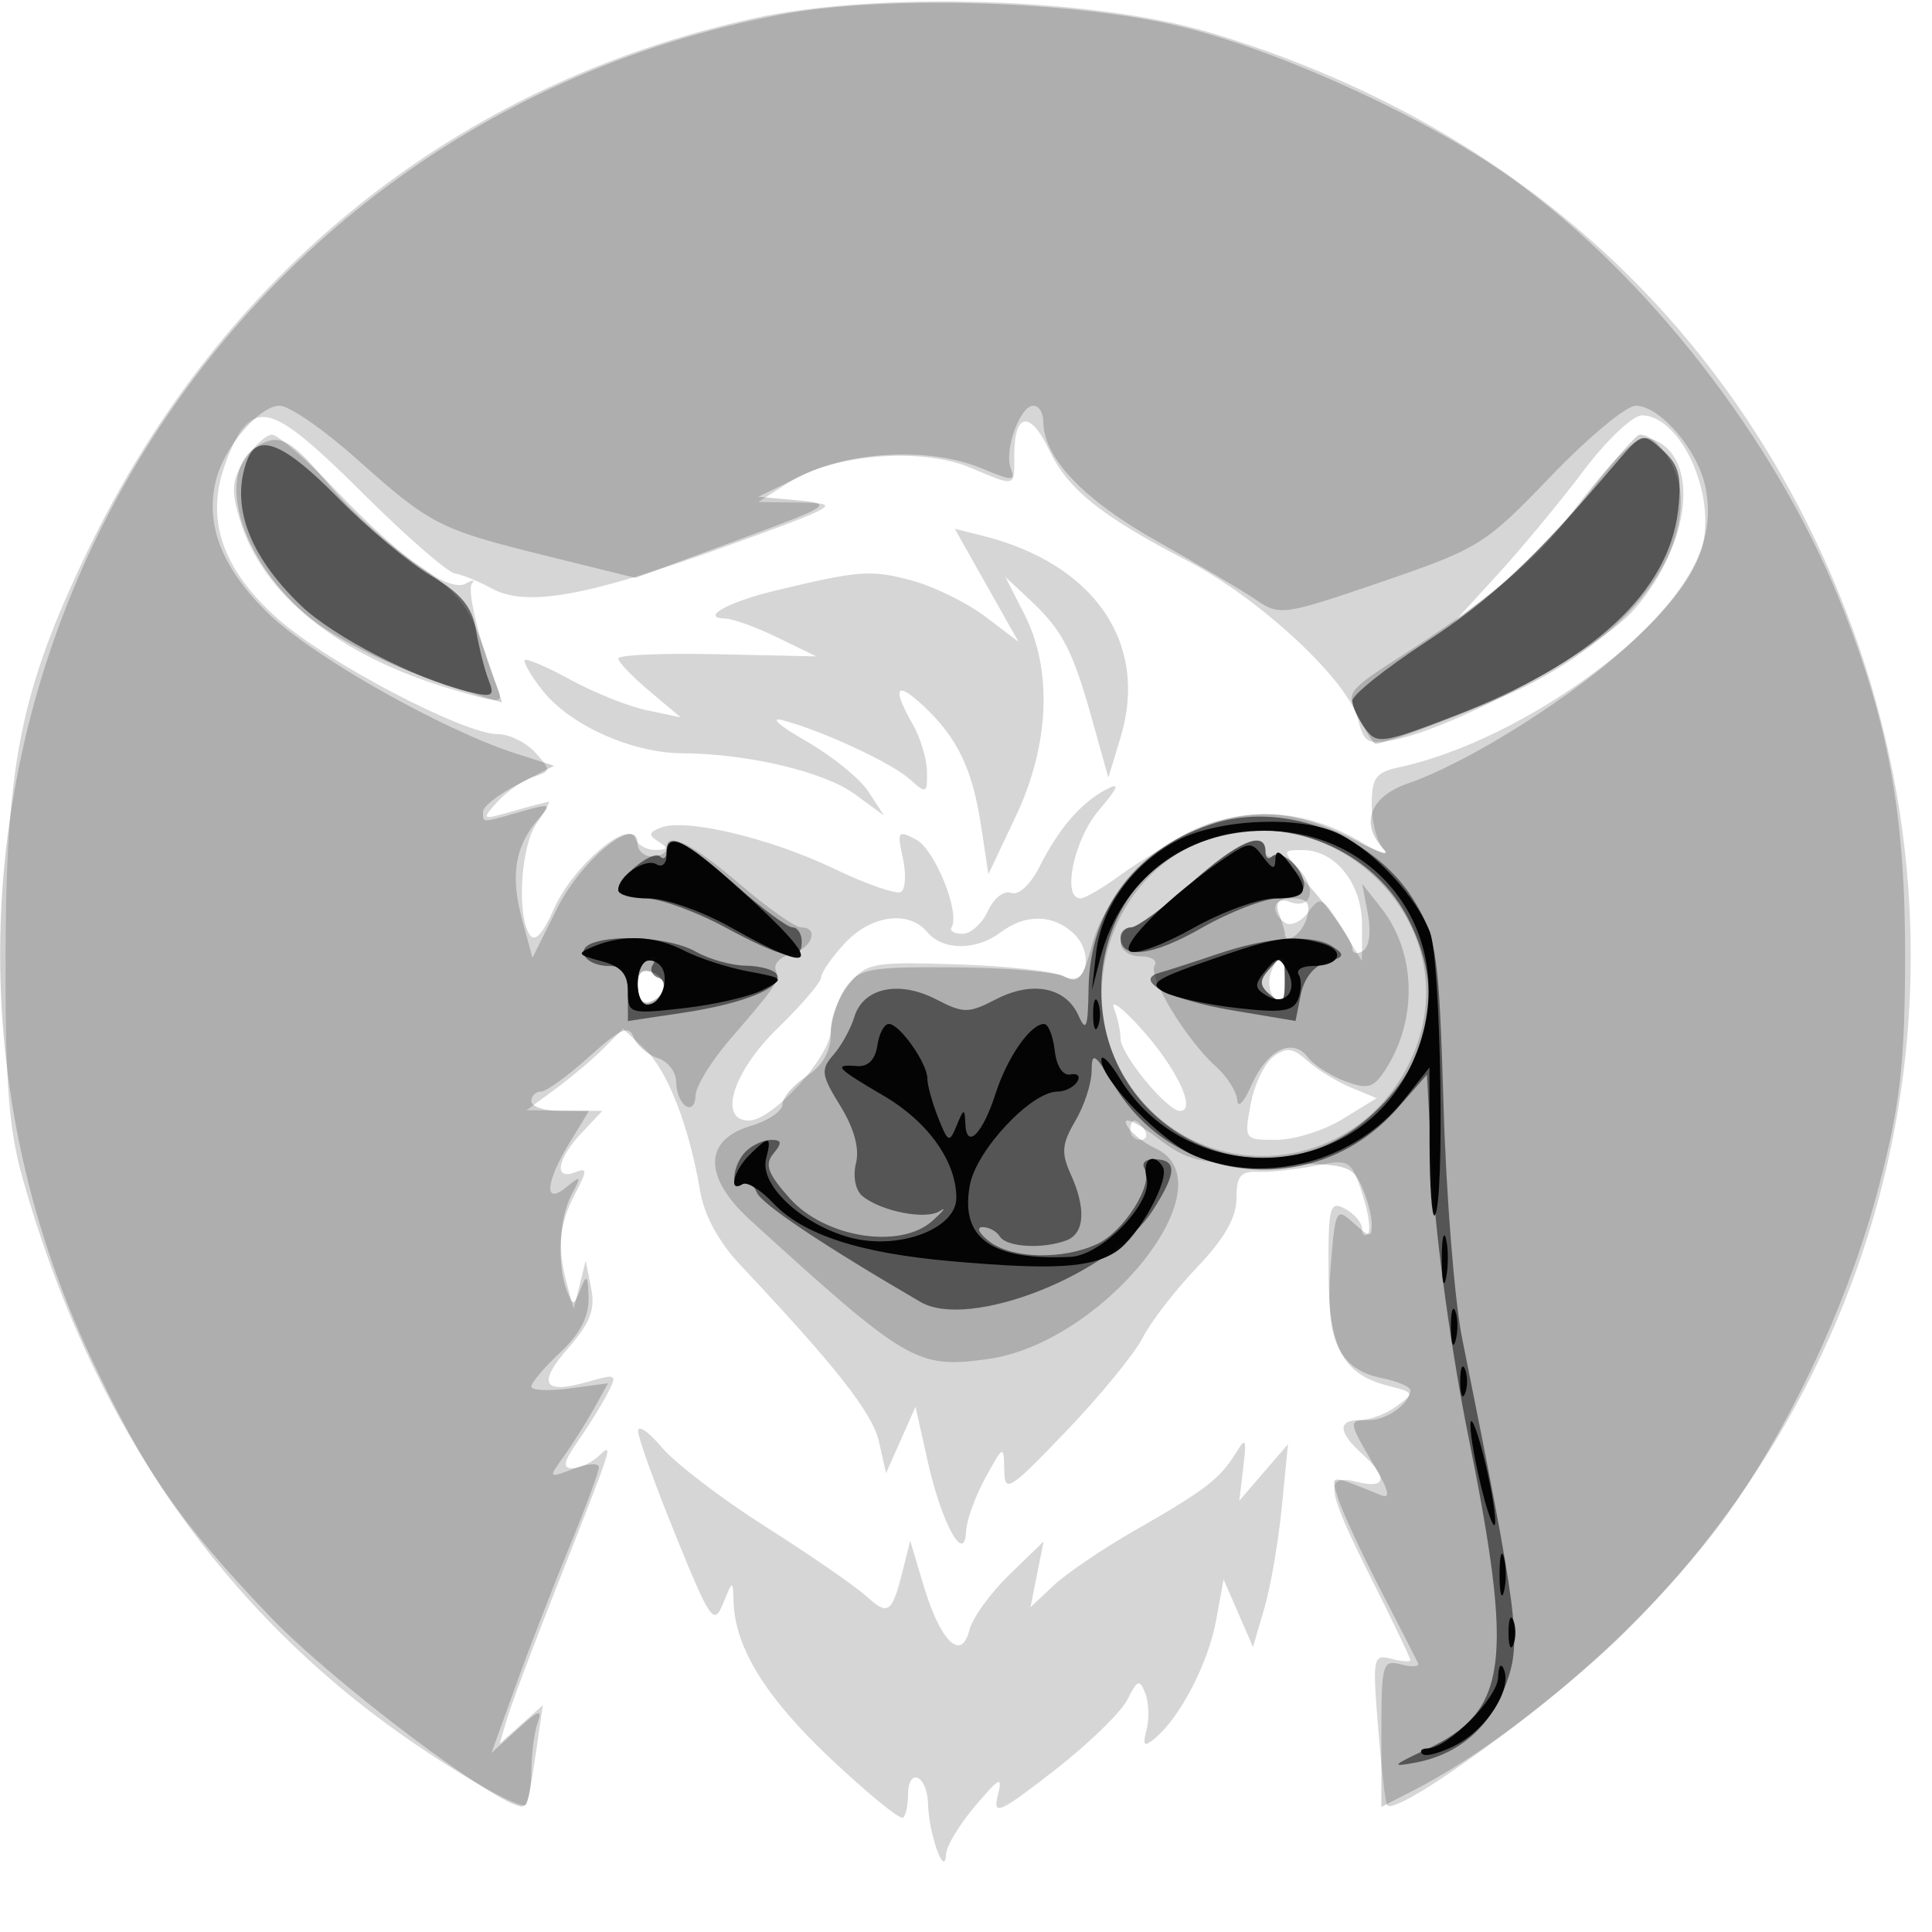 <svg xmlns="http://www.w3.org/2000/svg" width="200" height="200" fill="#000000"><path fill-opacity=".161" fill-rule="evenodd" d="M78 1.901C47.203 8.702 22.838 28.228 8.983 57.21 2.17 71.462.647 78.944.578 98.5.53 112.073.886 116.81 2.347 122 9.119 146.061 21.812 165.087 40 178.439c6.302 4.626 13.909 9.032 14.469 8.381.151-.176.601-2.567 1.001-5.313l.726-4.994-2.231 1.994-2.231 1.993.727-2.5c.4-1.375 2.682-7.45 5.071-13.5 6.077-15.39 6.032-15.25 4.415-13.75-.741.688-1.963 1.25-2.715 1.25-1.022 0-.881-.695.558-2.75 1.06-1.512 2.439-3.731 3.066-4.929 1.09-2.087 1.005-2.142-2.001-1.279-4.642 1.331-5.282.208-2.008-3.521 2.261-2.574 2.788-3.958 2.349-6.17l-.565-2.851-.622 2.5-.622 2.5-.68-2.5c-1.04-3.824-.836-6.23.794-9.355 1.321-2.532 1.32-2.79-.006-2.282-2.195.843-1.821-1.387.679-4.049L62.349 115l-3.925-.032-3.924-.031 3-2.208c1.65-1.214 3.9-3.112 5-4.218l2-2.011 2.267 2.12c2.34 2.19 4.598 8.008 5.721 14.739.401 2.407 1.931 5.228 4.067 7.5 10.044 10.68 13.76 15.41 14.429 18.366l.741 3.275 1.525-3.434 1.524-3.434 1.281 5.722c1.429 6.388 3.824 10.714 3.955 7.146.041-1.1.936-3.575 1.99-5.5 1.87-3.415 1.917-3.436 1.958-.847.039 2.465.492 2.183 6.418-4 3.507-3.659 7.064-8.003 7.904-9.653.841-1.65 3.372-4.931 5.625-7.292 2.833-2.97 4.095-5.171 4.095-7.144 0-2.32.42-2.834 2.25-2.756 1.237.054 3.898-.232 5.913-.634 3.542-.708 3.702-.613 4.85 2.864.652 1.978.916 3.866.587 4.196s-.6.09-.6-.532-.787-1.553-1.75-2.068c-1.594-.853-1.748-.282-1.724 6.389.029 8.089 1.427 10.746 6.296 11.969 2.579.647 2.605.722.736 2.089-1.067.781-2.754 1.419-3.749 1.419-2.361 0-2.293 1.252.191 3.5 2.721 2.462 2.514 3.667-.5 2.911-3.474-.872-3.251.633 1.5 10.089 2.2 4.379 4 8.136 4 8.348s-.89.152-1.979-.132c-1.882-.492-1.949-.145-1.36 7.133.34 4.208.763 7.821.94 8.029 1.012 1.189 17.175-10.568 24.529-17.842C199.12 138.384 206.572 92.935 186.991 54c-12.471-24.797-33.719-42.229-61.707-50.624C113.246-.235 90.836-.934 78 1.901M25.08 44.403c-.64.772-1.589 2.884-2.108 4.695-1.513 5.274.378 10.155 5.799 14.967C33.85 68.575 48.017 76 51.542 76c1.181 0 2.926.859 3.876 1.909 1.643 1.816 1.632 1.94-.213 2.526-1.068.339-2.731 1.489-3.697 2.556-1.716 1.896-1.678 1.918 1.611.975C54.971 83.435 56.628 83 56.8 83s-.387 1-1.243 2.223c-1.636 2.335-2.085 9.397-.734 11.526.536.843 1.363-.043 2.547-2.726 1.896-4.299 7.706-9.295 8.397-7.222.22.659 1.15 1.192 2.066 1.184 1.295-.012 1.369-.204.333-.861-1.073-.68-1.022-.965.26-1.457 2.569-.986 11.305 1.09 17.895 4.253 3.36 1.613 6.488 2.698 6.952 2.411s.548-1.868.187-3.514c-.611-2.781-.512-2.915 1.397-1.893 1.931 1.033 4.567 7.582 3.649 9.065-.23.373.281.678 1.135.678.855 0 2.04-1.068 2.634-2.372.603-1.322 1.663-2.149 2.395-1.868.771.296 1.988-.826 2.943-2.711 2.006-3.963 4.249-6.572 6.841-7.959 1.543-.826 1.381-.35-.738 2.169-2.571 3.056-3.807 9.074-1.864 9.074.469 0 2.381-1.124 4.25-2.497s5.38-3.45 7.802-4.615c5.27-2.534 11.367-2.078 16.976 1.271 1.991 1.188 3.058 1.549 2.37.801S142 85.124 142 83.319c0-2.77.428-3.373 2.75-3.869 13.123-2.808 29.962-15.262 31.581-23.356C177.444 50.529 173.784 43 169.965 43c-.949 0-3.673 2.588-6.054 5.75-2.38 3.163-6.372 7.983-8.87 10.713l-4.541 4.962 4.316-3.349c2.374-1.842 5.524-4.926 7-6.853 5.84-7.626 7.681-9.353 9.3-8.732 4.878 1.872 3.953 10.732-1.825 17.482-3.589 4.193-18.462 12.315-24.908 13.602-2.777.554-3.191.327-3.797-2.089-1.004-4-10.153-12.525-17.586-16.386-9.071-4.712-12.451-7.424-14.417-11.567-1.931-4.068-3.583-3.825-3.583.526 0 3.452.277 3.373-4.625 1.324-5.024-2.099-14.155-1.361-18.631 1.506L78.5 51.966l4.5.071c4.217.066 3.715.354-8 4.578-14.239 5.135-20.529 6.259-24.091 4.304-1.325-.728-3.045-1.428-3.823-1.557-.778-.128-5.063-3.862-9.521-8.298-8.138-8.095-10.326-9.262-12.485-6.661m.298 3.142c-1.385 2.115-1.478 3.173-.551 6.25 2.351 7.803 10.287 14.14 22.02 17.585 5.023 1.475 5.306 1.465 4.656-.155-1.848-4.605-3.209-10.194-2.639-10.832.35-.393.07-.388-.621.01-1.727.994-6.67-2.532-13.355-9.529C31.801 47.643 28.774 45 28.161 45s-1.865 1.145-2.783 2.545m76.759 13.043 3.299 5.846-3.468-2.625c-1.907-1.443-5.364-3.129-7.681-3.745-4.159-1.107-5.444-1.004-14.287 1.14-4.664 1.131-7.548 2.775-4.95 2.822.797.015 3.25.903 5.45 1.974l4 1.948-10.251-.224c-5.638-.123-10.251.073-10.25.437s1.455 1.885 3.233 3.38l3.231 2.72-3.481-.729c-1.915-.401-5.463-1.817-7.884-3.145s-4.565-2.253-4.764-2.054.621 1.612 1.823 3.14c2.823 3.588 9.243 6.477 14.457 6.505 6.801.036 14.701 1.91 17.886 4.241l3 2.196-1.594-2.457c-.876-1.352-3.801-3.72-6.5-5.263S79.625 74.189 81 74.552c4.17 1.104 11.318 4.426 13.213 6.141 1.669 1.51 1.785 1.458 1.752-.788-.02-1.323-.679-3.53-1.465-4.905-2.197-3.843-1.767-4.598 1.095-1.924 3.519 3.288 5.07 6.52 5.968 12.437l.757 4.987 2.837-6c3.498-7.398 3.824-15.153.879-20.929l-1.963-3.851 2.555 2.39c3.355 3.138 4.417 5.184 6.432 12.39l1.677 6 1.261-4.154c2.962-9.758-2.685-17.995-14.329-20.898l-2.831-.706zm32.306 29.349c1.938 2.142 1.324 4.294-.975 3.412-1.679-.644-2.015 1.195-.401 2.192.586.363 1.661-.154 2.388-1.149 1.228-1.679 1.471-1.563 3.43 1.65l2.108 3.458.003-3.75c.005-4.273-2.755-7.75-6.151-7.75-2.068 0-2.084.078-.402 1.937m-46.991 7.709C86.104 99.101 85 100.693 85 101.183c0 .491-2.025 2.86-4.5 5.265-4.642 4.512-6.207 9.552-2.967 9.552 2.451 0 8.467-6.647 8.467-9.356 0-1.332.854-3.477 1.898-4.766 1.781-2.199 2.472-2.326 11.181-2.049 5.106.162 10.052.706 10.992 1.209 2.439 1.305 3.264-2.425.992-4.481-2.139-1.935-4.966-1.945-7.504-.025-2.501 1.892-5.975 1.877-7.559-.032-1.917-2.31-5.831-1.785-8.548 1.146m44.122 3.021c-.352.917-.175 2.132.393 2.7.711.711 1.033.19 1.033-1.667 0-3.085-.499-3.447-1.426-1.033M66 102.115c0 1.139.528 1.876 1.188 1.656 1.851-.617 2.061-2.461.354-3.116-1.081-.415-1.542.022-1.542 1.46m49.312 2.256c.378.986.688 2.396.688 3.134 0 1.645 4.805 7.495 6.156 7.495 1.743 0-.317-4.384-3.977-8.461-1.955-2.178-3.245-3.154-2.867-2.168m16.521 5.005c-.917.673-1.98 2.888-2.361 4.924-.689 3.671-.668 3.7 2.667 3.696 1.848-.002 4.936-.973 6.861-2.158l3.5-2.154-2.659-1.105c-1.463-.608-3.488-1.852-4.5-2.766-1.49-1.344-2.159-1.427-3.508-.437M117 117c0 .55.477 1 1.059 1s.781-.45.441-1-.816-1-1.059-1-.441.45-.441 1m-50.949 31.173c.028.73 1.79 5.602 3.915 10.827 3.571 8.779 3.942 9.31 4.886 7 1.005-2.461 1.022-2.465 1.085-.218.132 4.769 3.331 9.942 10.079 16.301 3.842 3.62 7.21 6.358 7.485 6.083.274-.275.499-1.324.499-2.333 0-2.974 1.993-2.092 2.07.917.08 3.106 1.743 7.768 1.86 5.212.038-.846 1.393-3.096 3.01-5 2.577-3.034 2.867-3.166 2.346-1.068-.524 2.111.164 1.806 5.81-2.576 3.522-2.734 6.944-6.046 7.603-7.359 1.048-2.087 1.283-2.17 1.863-.658.365.951.423 2.648.129 3.771-.436 1.667-.275 1.827.876.873 2.584-2.145 5.506-7.765 6.307-12.129l.791-4.316 1.523 3.5 1.522 3.5 1.171-4c.644-2.2 1.46-6.925 1.812-10.5l.642-6.5-2.521 2.93-2.52 2.93.406-3.43c.364-3.061.275-3.215-.824-1.43-1.603 2.604-3.141 3.777-10.376 7.915-3.3 1.887-7.086 4.452-8.413 5.699l-2.413 2.268.68-3.404.681-3.405-3.557 3.449c-1.957 1.896-3.817 4.479-4.133 5.74-.828 3.3-3.005 1.17-4.739-4.64l-1.38-4.622-.751 3c-1.139 4.549-1.509 4.81-3.83 2.713-1.18-1.065-5.85-4.288-10.378-7.16-4.528-2.873-9.365-6.57-10.75-8.215s-2.494-2.394-2.466-1.665"/><path fill-opacity=".191" fill-rule="evenodd" d="M80.849 1.502C17.2 13.535-18.072 82.311 9.474 140.678c5.5 11.655 9.092 16.843 18.423 26.61C34.494 174.193 51.496 187 54.066 187c.513 0 .934-1.538.934-3.418s.297-4.243.66-5.25c.524-1.453.097-1.318-2.062.651l-2.723 2.483 2.538-7.036c1.396-3.87 3.899-10.336 5.562-14.37 1.664-4.035 3.025-7.712 3.025-8.173s-1.189-.386-2.641.167c-2.604.99-2.619.972-1.005-1.275.9-1.253 2.302-3.472 3.116-4.93l1.479-2.652-3.974.533c-2.186.293-3.975.205-3.975-.197s1.35-1.992 3-3.533c2.037-1.903 2.977-3.717 2.93-5.651-.058-2.347-.204-2.509-.825-.922-.701 1.788-.804 1.8-1.43.168-1.038-2.705-.802-7.488.489-9.911 1.052-1.974 1.004-2.052-.5-.812-2.4 1.98-2.231-.43.325-4.622l1.982-3.25h-2.986c-1.642 0-2.985-.45-2.985-1s.449-1 .997-1c.549 0 2.794-1.623 4.99-3.607 3.232-2.92 4.108-3.309 4.596-2.039.331.864 1.46 1.842 2.509 2.175 1.05.333 1.908 1.449 1.908 2.479s.45 2.152 1 2.492 1-.141 1-1.07c0-.928 1.598-3.542 3.55-5.809 4.983-5.785 5.146-6.034 4.735-7.265-.202-.606.552-1.342 1.674-1.635 2.115-.553 2.872-2.721.95-2.721-.599 0-3.46-2.025-6.357-4.5C71.549 87.226 69 85.989 69 87.833c0 .459-.675.834-1.5.834s-1.5-.612-1.5-1.359c0-3.05-5.792 1.633-8.337 6.742l-2.544 5.105-1.111-4.127c-1.192-4.427-.672-7.502 1.734-10.244 1.402-1.596 1.272-1.649-1.861-.75-4.104 1.177-3.881 1.178-3.881-.01 0-.537 1.655-1.826 3.679-2.864l3.679-1.887-3.929-1.26c-7.691-2.467-21.24-10.151-25.766-14.613-4.734-4.668-6.452-9.122-5.295-13.731.86-3.426 4.5-7.669 6.578-7.669.991 0 4.557 2.458 7.924 5.463 7.735 6.902 8.548 7.318 19.694 10.078l9.208 2.28 10.364-3.83c10.005-3.697 10.226-3.843 6.364-4.198l-4-.369 4.5-2.19c5.347-2.603 13.414-2.924 18.636-.742 3.174 1.326 3.508 1.325 2.996-.008-.715-1.864.955-6.484 2.343-6.484.564 0 1.025.734 1.025 1.632 0 3.724 4.133 8.086 11.706 12.352 4.287 2.415 8.932 5.166 10.322 6.114 2.447 1.667 2.866 1.607 13-1.867 10.108-3.465 10.716-3.845 17.497-10.91 3.863-4.027 7.822-7.321 8.797-7.321 2.552 0 6.529 4.691 7.255 8.557.975 5.2-1.166 9.748-7.367 15.646-5.924 5.636-16.956 12.641-23.46 14.898-3.969 1.377-5.004 4.193-2.5 6.801.688.717-.542.357-2.732-.798-5.502-2.902-9.451-3.469-14.573-2.089-5.654 1.522-11.39 7.21-12.891 12.784-.952 3.535-1.418 4.077-2.846 3.312-.94-.503-6.083-.941-11.429-.974-8.894-.054-9.85.126-11.25 2.124-.841 1.201-1.529 3.382-1.529 4.846 0 1.737-.869 3.233-2.5 4.301-1.375.901-2.5 2.21-2.5 2.908 0 .699-1.463 1.701-3.25 2.227-4.949 1.457-4.972 5.316-.06 9.788 16.214 14.758 17.218 15.347 24.471 14.374 12.11-1.624 25.333-18.244 17.394-21.862-1.345-.613-2.687-1.745-2.983-2.517s1.11-.148 3.124 1.386c3.336 2.539 4.399 2.785 11.921 2.754 7.696-.032 8.331.124 9.321 2.297.584 1.282 1.062 3.055 1.062 3.939 0 1.445-.19 1.436-1.877-.09-1.813-1.641-1.893-1.486-2.381 4.595-.595 7.425.858 10.563 5.303 11.452 1.625.325 2.955.895 2.955 1.266 0 1.304-2.419 3.075-4.2 3.075-2.268 0-2.259.108.409 4.63 1.563 2.649 1.783 3.572.75 3.153-5.429-2.2-5.23-2.214-4.443.316.41 1.32 2.371 5.551 4.357 9.401s3.752 7.302 3.926 7.671c.173.37-.61.43-1.742.134-1.944-.509-2.057-.117-2.057 7.104v7.642l3.25-1.67c11.639-5.981 26.028-18.888 33.64-30.175 6.38-9.461 11.807-21.54 14.693-32.706 2.114-8.176 2.594-12.371 2.632-23 .055-15.102-1.697-24.764-6.772-37.35-6.737-16.709-19.975-33.713-34.091-43.791C148.027 12.416 133.317 5.614 123 2.936 112.053.096 91.913-.589 80.849 1.502M26.801 46.091c-4.931 2.76-1.617 12.824 6.079 18.464 2.541 1.862 7.883 4.492 11.87 5.846s7.235 2.38 7.217 2.28c-.018-.099-.859-2.576-1.87-5.503-1.525-4.415-2.702-5.904-6.905-8.734-2.786-1.877-6.75-5.427-8.809-7.89-4.232-5.063-5.342-5.716-7.582-4.463m137.739 4.857c-5.048 6.56-9.919 10.819-19.163 16.756-6.057 3.889-6.108 3.961-4.718 6.614.772 1.475 1.545 2.682 1.716 2.682 1.189 0 12.027-4.164 15.673-6.021C168.021 65.899 174 58.717 174 51.817c0-3.109-2.323-6.817-4.27-6.817-.337 0-2.673 2.677-5.19 5.948m-41.36 36.734c-8.292 4.086-11.657 15.139-7.084 23.275 7.125 12.677 25.232 11.225 30.452-2.442 5.316-13.92-9.889-27.476-23.368-20.833m.031 3.818c-2.753 2.475-5.501 4.5-6.108 4.5S116 96.675 116 97.5c0 .848.895 1.5 2.059 1.5 1.132 0 1.791.433 1.464.963-.701 1.135 3.299 7.715 6.347 10.442 1.172 1.048 2.167 2.623 2.212 3.5.044.877.698.189 1.451-1.529 1.621-3.696 4.256-5.021 5.844-2.938.618.809 2.358 1.93 3.868 2.49 2.356.874 2.947.704 4.182-1.205 3.354-5.187 3.171-12.14-.441-16.723l-1.971-2.5.593 3.129c.348 1.831.137 3.411-.507 3.809-.606.374-1.101.277-1.101-.215 0-1.622-7.223-10.203-8.121-9.648-.484.299-.879.066-.879-.516 0-2.209-2.959-.901-7.789 3.441m9.182 3.082c.334.87.607 1.77.607 2 0 1.364 1.854.083 2.29-1.582.395-1.511.03-2-1.491-2-1.425 0-1.836.462-1.406 1.582m-1.101 5.869c-.952 1.083-.899 1.631.25 2.584 1.214 1.008 1.458.771 1.458-1.413 0-2.995-.066-3.04-1.708-1.171M66 102.115c0 1.139.528 1.876 1.188 1.656 1.851-.617 2.061-2.461.354-3.116-1.081-.415-1.542.022-1.542 1.46"/><path fill-opacity=".509" fill-rule="evenodd" d="M167.265 47.962c-8.404 9.866-12.848 14.046-19.683 18.517-4.17 2.728-7.582 5.451-7.582 6.05s.586 1.89 1.302 2.869c1.231 1.684 1.736 1.612 9.338-1.32 14.175-5.466 22.122-12.791 23.078-21.269.393-3.49.088-4.675-1.601-6.203-2.063-1.867-2.12-1.852-4.852 1.356m-141.658-.38c-1.793 4.672.137 9.92 5.558 15.114 3.342 3.203 11.788 7.556 17.249 8.891 2.584.632 2.83.497 2.165-1.187-.412-1.045-.993-3.353-1.292-5.13-.411-2.449-1.538-3.82-4.665-5.673-2.267-1.344-6.582-4.953-9.588-8.02-5.554-5.667-8.334-6.845-9.427-3.995M126 85.144c-8.217 2.408-13.185 8.822-13.312 17.185-.061 4.072-.25 4.579-1.044 2.8-1.313-2.943-4.78-3.627-8.536-1.685-2.855 1.476-3.361 1.476-6.216 0-3.833-1.982-7.53-1.19-8.444 1.808-.376 1.237-1.356 3.014-2.178 3.95-1.335 1.521-1.259 2.08.719 5.281 1.428 2.31 2.003 4.413 1.621 5.933-.338 1.349-.058 2.797.655 3.389 1.935 1.606 6.621 2.512 8.045 1.557.706-.474.368-.028-.752.992-3.316 3.019-11.136 1.801-14.805-2.305-2.285-2.557-2.627-3.495-1.687-4.628.925-1.115.872-1.421-.244-1.421-.782 0-1.962.54-2.622 1.2-1.386 1.386-1.64 4.19-.305 3.365.493-.305 1.139.082 1.437.859.456 1.186 6.834 5.457 16.965 11.359 5.067 2.952 19.832-2.9 24.077-9.543 2.505-3.921 2.507-5.24.008-5.24-.825 0-1.23.437-.9.971.989 1.6-2.144 6.554-4.954 7.834-3.576 1.63-8.739 1.502-11.087-.273-1.067-.808-1.405-1.483-.75-1.5.655-.018 1.469.418 1.809.968.688 1.113 4.481 1.328 6.918.393 1.88-.721 2.029-3.317.397-6.899-.973-2.136-.884-3.107.5-5.451.927-1.568 1.687-3.907 1.69-5.197.005-2.027.326-1.816 2.36 1.544 6.357 10.502 21.078 11.703 29.258 2.386l3.092-3.521.615 11.122c.338 6.118 1.975 17.873 3.638 26.123 4.786 23.741 4.132 28.661-4.34 32.61-3.519 1.64-3.685 1.841-1.128 1.362 4.579-.858 7.848-3.723 9.462-8.291 1.529-4.329 1.239-6.57-4.611-35.681-.774-3.85-1.635-14.637-1.913-23.97-.463-15.542-.705-17.31-2.874-21.011-3.979-6.789-13.183-10.538-20.564-8.375m-1.999 1.979C117.925 89.546 114 95.577 114 102.49c0 14.835 16.73 22.832 27.67 13.226 6.613-5.805 8.031-13.176 4.005-20.809-3.952-7.491-13.663-10.978-21.674-7.784M69 88.167c0 .641-.301.865-.669.497-.741-.74-4.331 2.153-4.331 3.491 0 .465 1.237.845 2.75.845s5.225 1.332 8.25 2.961c6.231 3.353 8 3.694 8 1.539 0-.825-.435-1.5-.967-1.5-.531 0-3.246-2.025-6.033-4.5-5.133-4.559-7-5.448-7-3.333m54.211 3.333c-2.753 2.475-5.501 4.5-6.108 4.5S116 96.464 116 97.031c0 2.339 3.248 1.974 8.337-.937 2.973-1.702 6.589-3.094 8.035-3.094 1.565 0 2.628-.557 2.628-1.378 0-1.696-2.441-3.848-3.342-2.947-.362.362-.658.133-.658-.508 0-2.314-2.878-1.082-7.789 3.333m-61.967 6.164c-1.771.714-.511 2.336 1.815 2.336 1.467 0 1.941.696 1.941 2.849v2.848l5.75-.862c6.313-.947 10.474-2.664 9.657-3.986-.289-.467-1.736-.865-3.216-.884S73.375 99.286 72 98.5c-2.442-1.396-8.248-1.847-10.756-.836M126 98.769c-2.475.841-5.138 1.702-5.917 1.913-2.909.787.988 2.816 7.515 3.912l6.515 1.093.551-2.755c.337-1.686 1.382-2.983 2.693-3.343 1.8-.495 1.903-.747.643-1.574-2.063-1.354-6.641-1.066-12 .754m-59.333.898c-1.009 1.008-.799 4.333.274 4.333 1.498 0 2.536-2.341 1.23-2.776-.651-.217-.929-.806-.618-1.309.656-1.063.087-1.222-.886-.248m64.625.784c-.952 1.083-.899 1.631.25 2.584 1.214 1.008 1.458.771 1.458-1.413 0-2.995-.066-3.04-1.708-1.171"/><path fill-opacity=".953" fill-rule="evenodd" d="M121.83 87.027c-4.658 2.461-7.835 6.904-8.374 11.713l-.421 3.76.882-3.377C116.013 91.101 122.62 86 130.916 86c13.233 0 21.034 13.215 14.781 25.04-6.078 11.494-22.935 11.817-29.792.571-1.044-1.711-1.899-2.564-1.901-1.896-.007 2.062 6.288 8.509 9.698 9.934 7.374 3.081 16.607.582 21.693-5.871l2.583-3.278.011 7.917c.006 4.354.243 7.684.527 7.4 1.067-1.066.649-26.384-.484-29.317-1.402-3.628-5.557-8.169-9.232-10.089-3.877-2.025-12.567-1.71-16.97.616M69 88.559c0 .857-.47 1.269-1.044.914C66.834 88.779 64 90.677 64 92.122c0 .483 1.426.878 3.169.878s5.561 1.35 8.485 3c9.299 5.248 9.678 3.915 1.085-3.817C70.713 86.761 69 85.959 69 88.559m57.912.196c-5.621 3.79-11.014 9.064-9.946 9.724.603.373 3.55-.708 6.55-2.401S130.327 93 131.985 93c3.375 0 3.69-.725 1.547-3.559-1.059-1.399-1.477-1.539-1.5-.5-.025 1.131-.301 1.078-1.282-.245-1.171-1.58-1.414-1.576-3.838.059M61.5 97.956c-1.839.749-1.779.873.75 1.538 2.035.535 2.75 1.347 2.75 3.123 0 2.33.168 2.382 5.75 1.755 3.162-.355 6.833-1.196 8.156-1.868 2.362-1.201 2.336-1.236-1.466-1.949-2.129-.4-5.102-1.363-6.606-2.141-3.004-1.554-6.255-1.713-9.334-.458m63.538 1.495c-5.562 1.939-6.188 2.393-4.5 3.264 1.079.556 4.502 1.296 7.606 1.644 4.623.519 5.755.346 6.254-.953.335-.873.355-1.996.046-2.496-.309-.501.338-.91 1.438-.91 2.888 0 3.49-1.667.857-2.373-3.256-.872-4.537-.673-11.701 1.824m-58.355.199c-1.065 1.065-.802 4.35.348 4.35 1.479 0 2.41-2.959 1.285-4.084-.522-.522-1.257-.642-1.633-.266m64.306.863c-1.151 1.387-1.14 1.775.067 2.522 1.935 1.195 3.381-.432 2.223-2.502-.861-1.537-1.03-1.538-2.29-.02M113.158 105c0 1.375.227 1.938.504 1.25.278-.687.278-1.812 0-2.5-.277-.687-.504-.125-.504 1.25m-22.339 3.25c-.203 1.425-.962 2.199-2.069 2.111-2.56-.203-2.229.168 2.744 3.083C96.08 116.131 99 120.238 99 124.001c0 3.313-6.263 5.536-11.324 4.02-4.949-1.483-9.059-5.449-8.371-8.077.615-2.354.313-2.419-1.734-.373-1.647 1.648-2.189 3.929-.716 3.019.47-.291 1.887.571 3.15 1.916 3.111 3.311 8.927 5.215 18.495 6.056 10.552.927 14.451.7 17.032-.991 2.326-1.524 5.624-7.509 4.839-8.781-.978-1.581-2.17-.739-1.669 1.179.658 2.516-4.634 7.988-7.875 8.142-8.204.39-11.458-1.933-10.425-7.441.681-3.628 6.35-9.67 9.074-9.67.773 0 1.691-.461 2.039-1.025s.038-.901-.691-.75c-.791.164-1.451-.832-1.64-2.475-.174-1.513-.667-2.75-1.095-2.75-1.42 0-3.819 3.448-5.036 7.236-1.342 4.183-3.016 5.83-3.123 3.073-.063-1.609-.161-1.588-.89.191-.762 1.858-.898 1.801-1.93-.815-.61-1.548-1.11-3.361-1.11-4.028 0-1.588-2.867-5.657-3.987-5.657-.481 0-1.018 1.013-1.194 2.25m58.433 22.25c.011 2.2.216 2.982.455 1.738s.23-3.044-.02-4-.446.062-.435 2.262m.943 7c.02 1.65.244 2.204.498 1.231s.237-2.323-.037-3-.481.119-.461 1.769m.963 5.5c0 1.375.227 1.938.504 1.25.278-.687.278-1.812 0-2.5-.277-.687-.504-.125-.504 1.25m1.057 4.5c-.013 1.1.555 4.25 1.262 7s1.296 4.1 1.308 3-.555-4.25-1.262-7-1.296-4.1-1.308-3m3.017 15.5c0 1.925.206 2.713.457 1.75.252-.963.252-2.537 0-3.5-.251-.963-.457-.175-.457 1.75m.926 6c0 1.375.227 1.938.504 1.25.278-.687.278-1.812 0-2.5-.277-.687-.504-.125-.504 1.25m-1.079 4.661c-.079 2.154-5.252 7.339-7.322 7.339-.6 0-.832.258-.517.574.316.315 1.869-.096 3.452-.915 3.21-1.66 5.826-5.744 5.003-7.81-.312-.785-.57-.445-.616.812"/></svg>